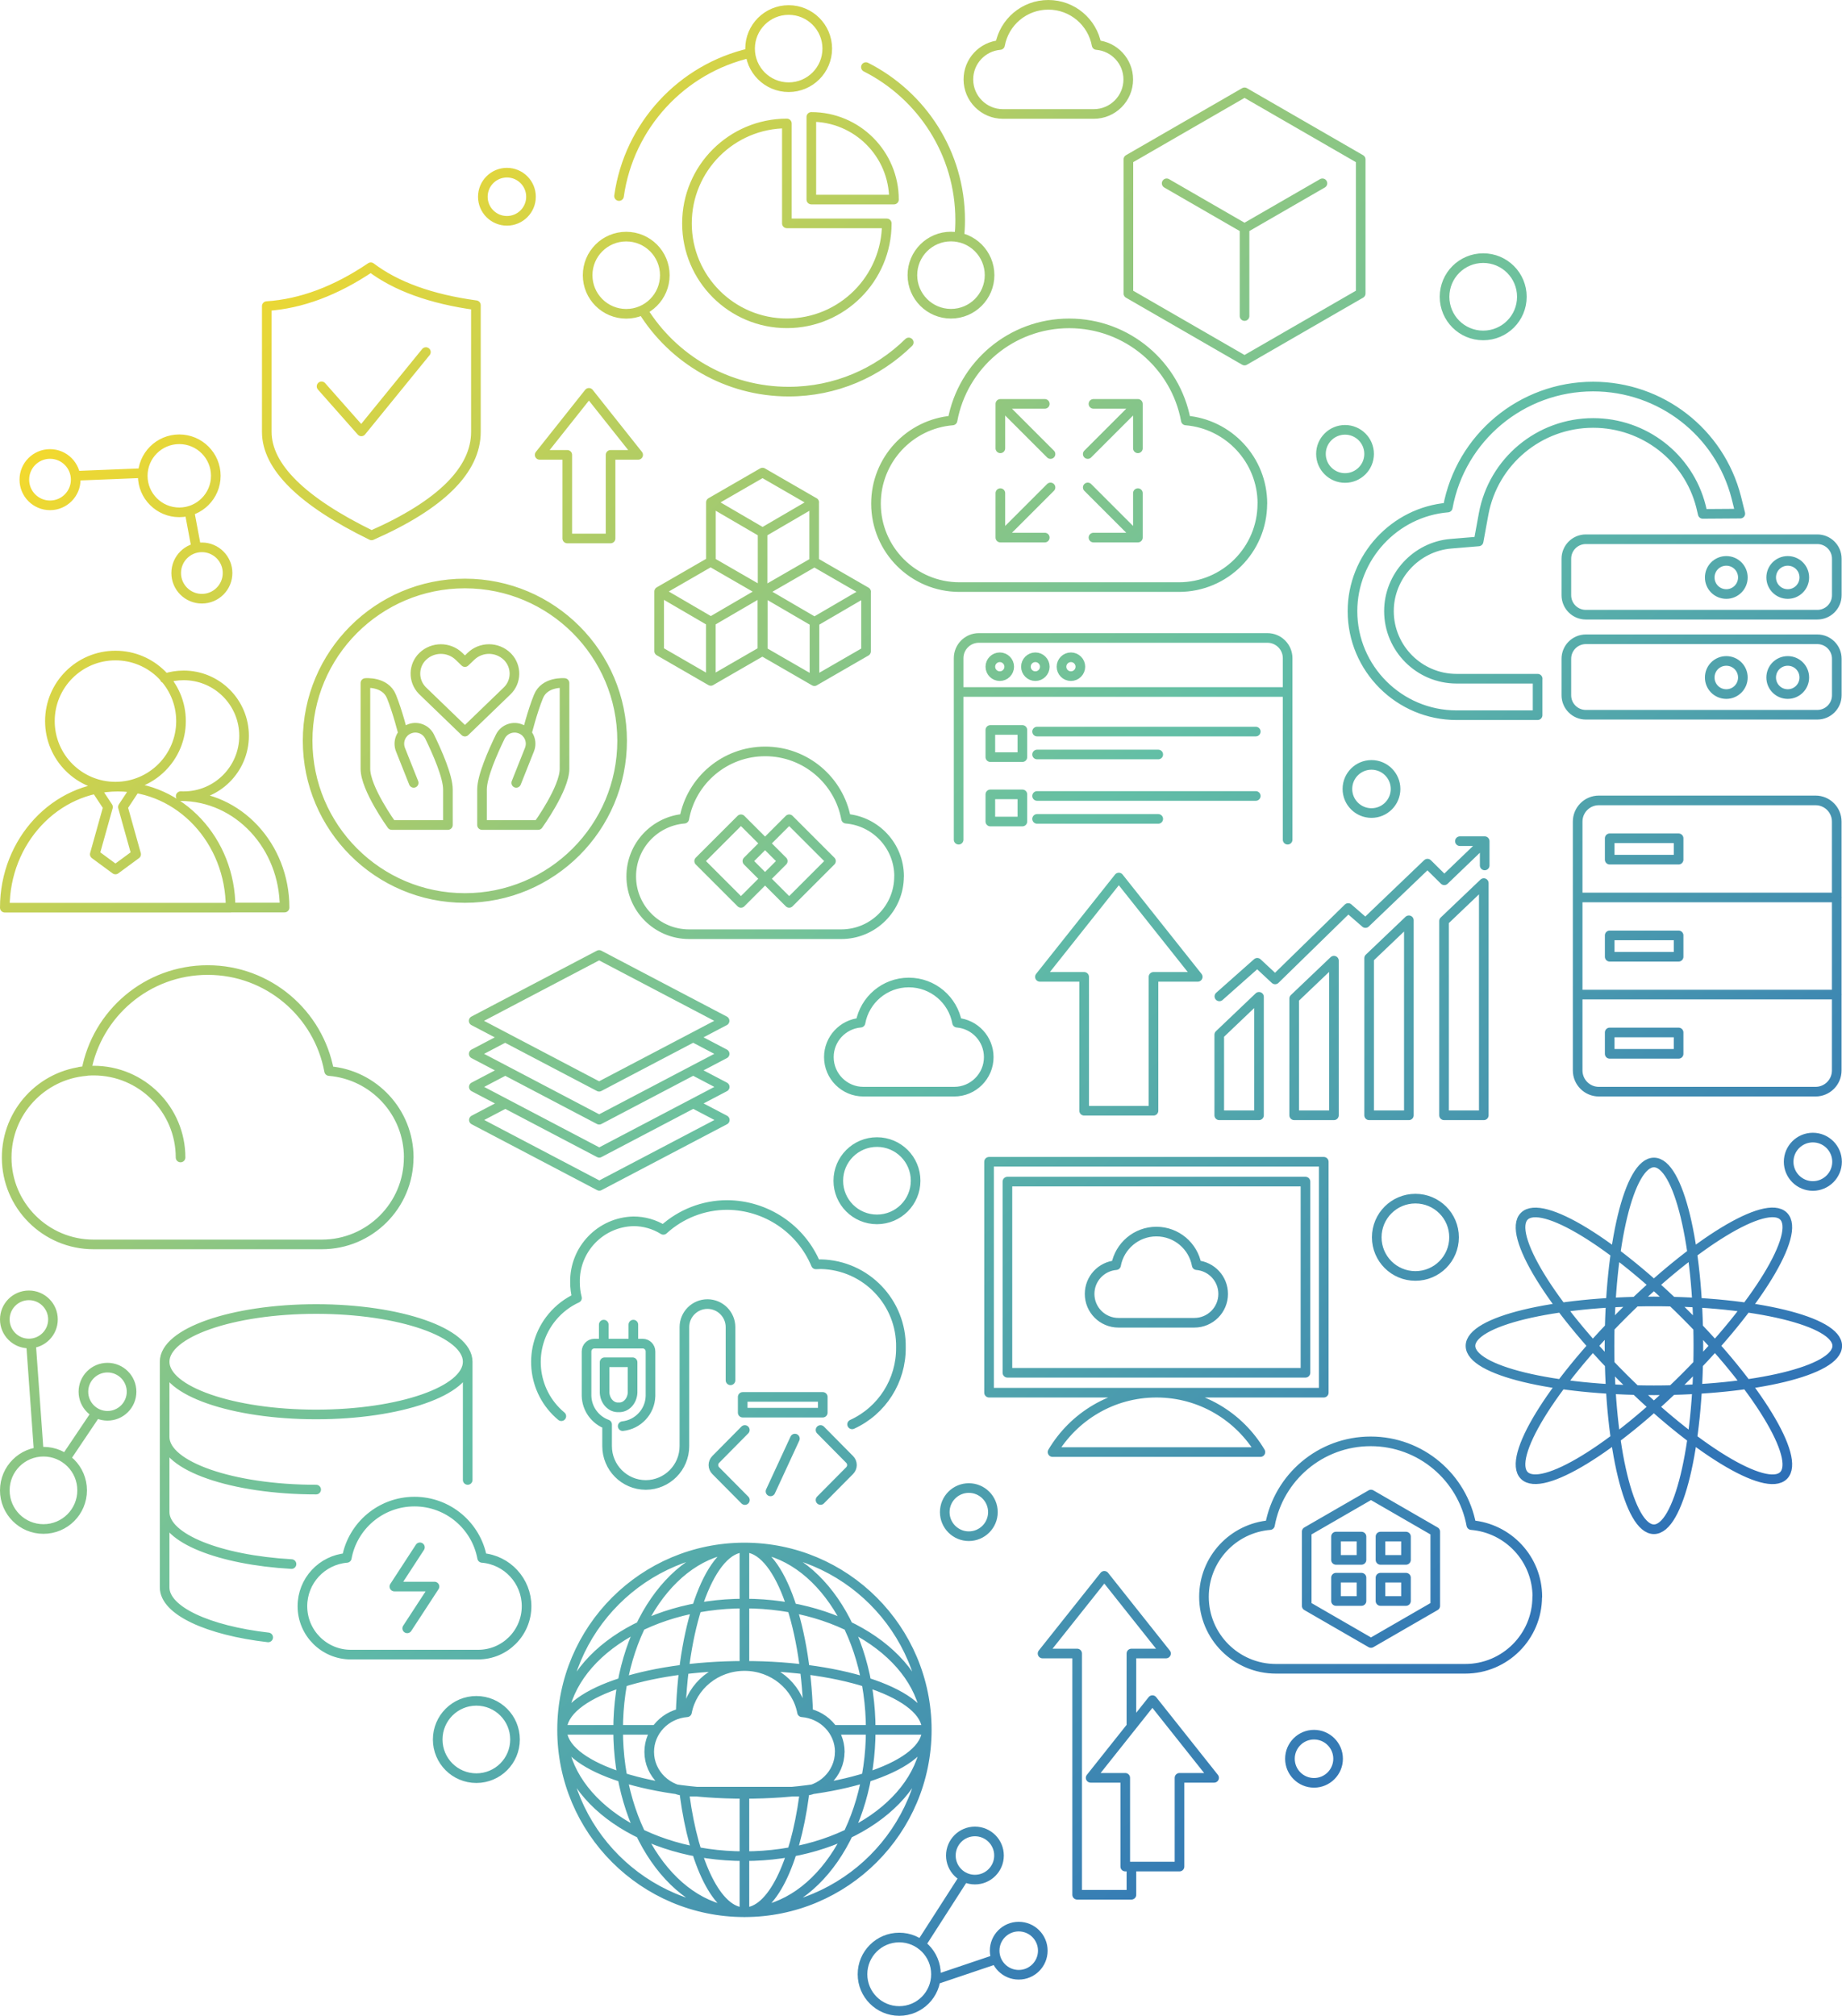 <?xml version="1.0" encoding="UTF-8"?><svg xmlns="http://www.w3.org/2000/svg" xmlns:xlink="http://www.w3.org/1999/xlink" viewBox="0 0 286.88 313.94"><defs><style>.e{fill:none;stroke:url(#d);stroke-linecap:round;stroke-linejoin:round;stroke-width:1.5px;}</style><linearGradient id="d" x1="29.51" y1="46.28" x2="245.93" y2="262.69" gradientTransform="matrix(1, 0, 0, 1, 0, 0)" gradientUnits="userSpaceOnUse"><stop offset="0" stop-color="#f3d92e"/><stop offset=".31" stop-color="#97c87a"/><stop offset=".51" stop-color="#63bfa6"/><stop offset="1" stop-color="#2d6fb7"/></linearGradient></defs><g id="a"/><g id="b"><g id="c"><path class="e" d="M115.94,241c-15.69,0-28.4,12.72-28.4,28.4s12.72,28.4,28.4,28.4,28.4-12.72,28.4-28.4-12.72-28.4-28.4-28.4Zm0,0c-10.86,0-19.67,12.72-19.67,28.4s8.81,28.4,19.67,28.4,19.67-12.72,19.67-28.4-8.81-28.4-19.67-28.4Zm-9.3,38.65c1.44,10.62,5.06,18.16,9.3,18.16s7.85-7.5,9.29-18.1m.64-12.9c-.46-14.47-4.73-25.81-9.93-25.81s-9.47,11.34-9.93,25.81m9.93,12.9v17.84m0-56.55v18.46m28.4,9.94c0-10.86-12.72-19.67-28.4-19.67s-28.4,8.81-28.4,19.67,12.72,19.67,28.4,19.67,28.4-8.81,28.4-19.67Zm0,0c0-5.51-12.72-9.97-28.4-9.97s-28.4,4.46-28.4,9.97,12.72,9.97,28.4,9.97,28.4-4.46,28.4-9.97Zm-42.34,0h-14.21m56.55,0h-14.48M63.65,180.27h0c0,7.47-6.06,13.53-13.53,13.53H14.57c-7.47,0-13.53-6.06-13.53-13.53h0c0-7.09,5.46-12.9,12.4-13.47,1.64-8.95,9.48-15.73,18.91-15.73s17.26,6.78,18.91,15.73c6.94,.57,12.4,6.39,12.4,13.47ZM196.6,78.43h0c0,7.18-5.82,13-13,13h-34.17c-7.18,0-13-5.82-13-13h0c0-6.81,5.24-12.4,11.92-12.95,1.58-8.6,9.11-15.12,18.17-15.12s16.59,6.52,18.17,15.12c6.67,.55,11.92,6.14,11.92,12.95Zm42.81,170.25h0c0,6.19-5.02,11.21-11.21,11.21h-29.48c-6.19,0-11.21-5.02-11.21-11.21h0c0-5.88,4.52-10.7,10.28-11.17,1.36-7.42,7.86-13.04,15.68-13.04s14.31,5.62,15.68,13.04c5.76,.48,10.28,5.29,10.28,11.17ZM28.12,180.26c0-7.47-6.06-13.53-13.53-13.53-.74,0-1.46,.06-2.17,.17m127.6-30.42h0c0,4.98-4.03,9.01-9.01,9.01h-23.69c-4.98,0-9.01-4.03-9.01-9.01h0c0-4.72,3.63-8.6,8.26-8.98,1.09-5.96,6.32-10.48,12.6-10.48s11.5,4.52,12.6,10.48c4.62,.38,8.26,4.25,8.26,8.98Zm13.97,28.15h0c0,2.97-2.41,5.38-5.38,5.38h-14.14c-2.97,0-5.38-2.41-5.38-5.38h0c0-2.82,2.17-5.13,4.93-5.36,.65-3.56,3.77-6.26,7.52-6.26s6.87,2.7,7.52,6.26c2.76,.23,4.93,2.54,4.93,5.36ZM175.72,12.37h0c0,2.97-2.41,5.38-5.38,5.38h-14.14c-2.97,0-5.38-2.41-5.38-5.38h0c0-2.82,2.17-5.13,4.93-5.36,.65-3.56,3.77-6.26,7.52-6.26s6.87,2.7,7.52,6.26c2.76,.23,4.93,2.54,4.93,5.36Zm14.78,189.14h0c0,2.48-2.01,4.49-4.49,4.49h-11.82c-2.48,0-4.49-2.01-4.49-4.49h0c0-2.36,1.81-4.29,4.12-4.48,.55-2.97,3.15-5.23,6.28-5.23s5.74,2.25,6.28,5.23c2.31,.19,4.12,2.12,4.12,4.48Zm21.42-155.8V24.82l-18.09-10.44-18.09,10.44v20.89l18.09,10.44,18.09-10.44Zm-30.22-17.16l12.13,7,12.13-7m-12.13,7v13.67m-67.03,38.3v-9.28l-8.04-4.64-8.04,4.64v9.28l8.04,4.64,8.04-4.64Zm-16.07-9.28l8.04,4.69,8.04-4.69m-8.04,4.69v9.23m-.03,9.24v-9.28l-8.04-4.64-8.04,4.64v9.28l8.04,4.64,8.04-4.64Zm-16.07-9.28l8.04,4.69,8.04-4.69m-8.04,4.69v9.23m24.17-4.6v-9.28l-8.04-4.64-8.04,4.64v9.28l8.04,4.64,8.04-4.64Zm-16.07-9.28l8.04,4.69,8.04-4.69m-8.04,4.69v9.23m130.74,74.96c-3.82,0-6.92,12.79-6.92,28.56s3.1,28.56,6.92,28.56,6.92-12.79,6.92-28.56-3.1-28.56-6.92-28.56Zm20.19,8.36c-2.7-2.7-13.93,4.15-25.08,15.3-11.15,11.15-18,22.38-15.3,25.08,2.7,2.7,13.93-4.15,25.08-15.3,11.15-11.15,18-22.38,15.3-25.08Zm0,40.39c2.7-2.7-4.15-13.93-15.3-25.08-11.15-11.15-22.38-18-25.08-15.3-2.7,2.7,4.15,13.93,15.3,25.08,11.15,11.15,22.38,18,25.08,15.3Zm8.36-20.19c0-3.82-12.79-6.92-28.56-6.92s-28.56,3.1-28.56,6.92,12.79,6.92,28.56,6.92,28.56-3.1,28.56-6.92Zm-79.97-28.67h-52.13v35.96h52.13v-35.96Zm-2.85,3.09h-46.42v29.77h46.42v-29.77Zm-23.21,32.87c-6.89,0-12.9,3.72-16.18,9.25h32.37c-3.28-5.53-9.29-9.25-16.18-9.25ZM74.11,47.53c-6.96-.95-12.45-2.94-16.36-5.91-5.44,3.68-10.88,5.71-16.2,6.05v19.59c0,5.42,5.49,10.84,16.32,16.12,10.78-4.75,16.25-10.18,16.25-16.12v-19.73Zm-24.03,12.64l6.2,7.01,10.05-12.35m219.73,111.88v-38.76c0-1.82-1.48-3.3-3.3-3.3h-33.75c-1.82,0-3.3,1.48-3.3,3.3v38.76c0,1.82,1.48,3.3,3.3,3.3h33.75c1.82,0,3.3-1.48,3.3-3.3Zm.01-26.94h-40.36m40.36,15.12h-40.36m15.72-24.34h-10.73v3.33h10.73v-3.33Zm0,15.12h-10.73v3.33h10.73v-3.33Zm0,15.12h-10.73v3.33h10.73v-3.33ZM49.24,203.86c-13.04,0-23.6,3.68-23.6,8.21s10.57,8.21,23.6,8.21,23.6-3.68,23.6-8.21-10.57-8.21-23.6-8.21Zm-23.6,8.21v35.14c0,3.63,6.76,6.71,16.13,7.79m-16.13-31.23c0,4.54,10.57,8.21,23.6,8.21m-23.6,3.49c0,4.08,8.55,7.47,19.76,8.11m27.44-31.53v18.43m2.25,12.14c-.92-4.99-5.29-8.77-10.54-8.77s-9.63,3.78-10.54,8.77c-3.87,.32-6.91,3.56-6.91,7.52h0c0,4.17,3.38,7.54,7.54,7.54h19.83c4.17,0,7.54-3.38,7.54-7.54h0c0-3.95-3.04-7.2-6.91-7.52Zm-11.67,10.97l4.25-6.51h-6.25l3.98-6.11m135.14-110.2v-28.27c0-1.74-1.41-3.15-3.15-3.15h-44.94c-1.74,0-3.15,1.41-3.15,3.15v28.27m0-23h51.23m-44.82-5.41c-.81,0-1.47,.66-1.47,1.47s.66,1.47,1.47,1.47,1.47-.66,1.47-1.47-.66-1.47-1.47-1.47Zm5.54,0c-.81,0-1.47,.66-1.47,1.47s.66,1.47,1.47,1.47,1.47-.66,1.47-1.47-.66-1.47-1.47-1.47Zm5.54,0c-.81,0-1.47,.66-1.47,1.47s.66,1.47,1.47,1.47,1.47-.66,1.47-1.47-.66-1.47-1.47-1.47Zm-7.56,11.32h-4.99v4.23h4.99v-4.23Zm2.29,.25h34.06m-34.06,3.57h18.87m-21.16,6.21h-4.99v4.23h4.99v-4.23Zm2.29,.25h34.06m-34.06,3.57h18.87m-.74,45.45v-20.85h6.89l-12.29-15.47-12.29,15.47h6.89v20.85h10.8ZM95.09,83.86v-13.02h4.3l-7.67-9.66-7.67,9.66h4.3v13.02h6.74Zm88.61,206.83v-13.82h5.39l-9.61-12.1-9.62,12.1h5.39v13.82h8.45Zm-7.49-21.98v-11.2h5.39l-9.61-12.1-9.62,12.1h5.39v37.57h8.45v-4.2m19.87-135.64l-6.19,5.9v12.55h6.19v-18.45Zm11.67-5.63l-6.19,5.9v18.18h6.19v-24.08Zm11.67-6.29l-6.19,5.9v24.47h6.19v-30.37Zm11.67-5.79l-6.19,5.9v30.26h6.19v-36.16Zm-41.18,17.64l5.9-5.23,2.78,2.59,11.38-11.12,2.69,2.34,9.66-9.25,2.62,2.59,6.16-5.92m.13,3.61v-3.78h-3.86m-198.77-7c5.2,0,9.41-4.21,9.41-9.41s-4.21-9.41-9.41-9.41c-1.03,0-2.02,.17-2.95,.47m10.26,35.69h8.41c0-9.58-7.24-17.35-16.18-17.35m-10.16-21.9c-5.64,0-10.21,4.57-10.21,10.21s4.57,10.21,10.21,10.21,10.21-4.57,10.21-10.21-4.57-10.21-10.21-10.21Zm17.93,39.25c0-10.4-7.86-18.83-17.56-18.83S.75,130.96,.75,141.36H35.87Zm-20.96-18.49l1.87,2.83-2.06,7.36,3.22,2.37,3.22-2.37-2.06-7.36,1.87-2.83m91.84,36.13l-19.54-10.26-19.54,10.26,19.54,10.26,19.54-10.26Zm-34.17,2.57l-4.9,2.57,19.54,10.26,19.54-10.26-4.9-2.57m-29.27,5.15l-4.9,2.57,19.54,10.26,19.54-10.26-4.9-2.57m-29.27,5.15l-4.9,2.57,19.54,10.26,19.54-10.26-4.9-2.57m115.55,78.24v-11.56l-10.01-5.78-10.01,5.78v11.56l10.01,5.78,10.01-5.78Zm-11.49-10.79h-3.97v3.63h3.97v-3.63Zm6.93,0h-3.97v3.63h3.97v-3.63Zm-6.93,6.4h-3.97v3.63h3.97v-3.63Zm6.93,0h-3.97v3.63h3.97v-3.63ZM162.72,62.9h-6.92v6.92m0-6.92l7.81,7.81m13.61-.89v-6.92h-6.92m6.92,0l-7.81,7.81m.89,13.01h6.92v-6.92m0,6.92l-7.81-7.81m-13.61,.89v6.92h6.92m-6.92,0l7.81-7.81M122.83,1.56c-3.32,0-6.01,2.69-6.01,6.01s2.69,6.01,6.01,6.01,6.01-2.69,6.01-6.01-2.69-6.01-6.01-6.01Zm-25.3,35.29c-3.32,0-6.01,2.69-6.01,6.01s2.69,6.01,6.01,6.01,6.01-2.69,6.01-6.01-2.69-6.01-6.01-6.01Zm19.33-28.6c-10.68,2.44-18.9,11.29-20.45,22.28m52.99,6.46c.09-.89,.14-1.79,.14-2.71,0-10.42-5.98-19.43-14.68-23.83m-34.77,37.84c4.7,7.62,13.13,12.7,22.74,12.7,7.29,0,13.88-2.93,18.7-7.66m6.58-16.49c-3.32,0-6.01,2.69-6.01,6.01s2.69,6.01,6.01,6.01,6.01-2.69,6.01-6.01-2.69-6.01-6.01-6.01Zm-8.88-5.76c0-7.11-5.76-12.87-12.87-12.87v12.87h12.87Zm-16.68,3.71v-15.56c-8.6,0-15.56,6.97-15.56,15.56s6.97,15.56,15.56,15.56,15.56-6.97,15.56-15.56h-15.56ZM62.78,114.24s-.85-3.41-1.82-5.79c-.97-2.37-4.05-2.08-4.05-2.08v13.36c0,3.08,4.1,8.75,4.1,8.75h8.75v-5.53c0-2.03-1.67-5.82-2.84-8.22-.59-1.22-2.05-1.73-3.28-1.16h0c-1.2,.55-1.75,1.95-1.27,3.17l2.06,5.18m15.97,0l2.06-5.18c.49-1.23-.07-2.62-1.27-3.17h0c-1.23-.57-2.69-.05-3.28,1.16-1.17,2.4-2.84,6.19-2.84,8.22v5.53h8.75s4.1-5.67,4.1-8.75v-13.36s-3.08-.29-4.05,2.08c-.97,2.37-1.82,5.79-1.82,5.79m-5.89-13.16c-1.04,0-2.05,.4-2.8,1.12l-.95,.91-.94-.91c-1.57-1.49-4.04-1.49-5.61,0-1.5,1.43-1.55,3.79-.13,5.29,.04,.04,.09,.09,.13,.13l6.55,6.32,6.55-6.32c1.5-1.43,1.55-3.79,.13-5.29-.04-.04-.09-.09-.13-.13-.76-.72-1.76-1.12-2.81-1.12h.01Zm-3.76-10.21c-13.53,0-24.49,10.97-24.49,24.49s10.97,24.49,24.49,24.49,24.49-10.97,24.49-24.49-10.97-24.49-24.49-24.49Zm-40.96,2.37c2.21,0,4-1.79,4-4s-1.79-4-4-4-4,1.79-4,4,1.79,4,4,4Zm-3.52-13.45c3.14,0,5.69-2.55,5.69-5.69s-2.55-5.69-5.69-5.69-5.69,2.55-5.69,5.69,2.55,5.69,5.69,5.69Zm-20.13-1.09c2.21,0,4-1.79,4-4s-1.79-4-4-4-4,1.79-4,4,1.79,4,4,4Zm21.7,.86l1.08,5.76m-8.33-11.64l-10.46,.42M78.95,26.89c-2.07,0-3.75,1.68-3.75,3.75s1.68,3.75,3.75,3.75,3.75-1.68,3.75-3.75-1.68-3.75-3.75-3.75Zm152.05,13.31c-3.32,0-6.02,2.69-6.02,6.02s2.69,6.02,6.02,6.02,6.02-2.69,6.02-6.02-2.69-6.02-6.02-6.02Zm-10.56,146.47c-3.32,0-6.02,2.69-6.02,6.02s2.69,6.02,6.02,6.02,6.02-2.69,6.02-6.02-2.69-6.02-6.02-6.02Zm61.9-9.51c-2.08,0-3.77,1.69-3.77,3.77s1.69,3.77,3.77,3.77,3.77-1.69,3.77-3.77-1.69-3.77-3.77-3.77Zm-145.76,.7c-3.32,0-6.02,2.69-6.02,6.02s2.69,6.02,6.02,6.02,6.02-2.69,6.02-6.02-2.69-6.02-6.02-6.02Zm-62.39,87.02c-3.32,0-6.02,2.69-6.02,6.02s2.69,6.02,6.02,6.02,6.02-2.69,6.02-6.02-2.69-6.02-6.02-6.02ZM6.77,226.08c-3.32,0-6.02,2.69-6.02,6.02s2.69,6.02,6.02,6.02,6.02-2.69,6.02-6.02-2.69-6.02-6.02-6.02ZM209.48,66.94c-2.07,0-3.75,1.68-3.75,3.75s1.68,3.75,3.75,3.75,3.75-1.68,3.75-3.75-1.68-3.75-3.75-3.75Zm4.12,52.18c-2.07,0-3.75,1.68-3.75,3.75s1.68,3.75,3.75,3.75,3.75-1.68,3.75-3.75-1.68-3.75-3.75-3.75Zm-62.71,112.62c-2.07,0-3.75,1.68-3.75,3.75s1.68,3.75,3.75,3.75,3.75-1.68,3.75-3.75-1.68-3.75-3.75-3.75Zm53.76,38.41c-2.07,0-3.75,1.68-3.75,3.75s1.68,3.75,3.75,3.75,3.75-1.68,3.75-3.75-1.68-3.75-3.75-3.75ZM4.5,201.73c-2.07,0-3.75,1.68-3.75,3.75s1.68,3.75,3.75,3.75,3.75-1.68,3.75-3.75-1.68-3.75-3.75-3.75Zm12.24,11.26c-2.07,0-3.75,1.68-3.75,3.75s1.68,3.75,3.75,3.75,3.75-1.68,3.75-3.75-1.68-3.75-3.75-3.75Zm123.31,88.75c-3.16,0-5.72,2.56-5.72,5.72s2.56,5.72,5.72,5.72,5.72-2.56,5.72-5.72-2.56-5.72-5.72-5.72Zm18.61-1.7c-2.07,0-3.75,1.68-3.75,3.75s1.68,3.75,3.75,3.75,3.75-1.68,3.75-3.75-1.68-3.75-3.75-3.75Zm-6.82-14.82c-2.07,0-3.75,1.68-3.75,3.75s1.68,3.75,3.75,3.75,3.75-1.68,3.75-3.75-1.68-3.75-3.75-3.75Zm-1.66,7.1l-6.64,10.34m2.49,5.53l9.13-3.08M4.83,209.23l1.21,16.9m8.95-6.07l-4.78,7.11M283.04,111.31h-36.06c-1.67,0-3.03-1.36-3.03-3.03v-5.69c0-1.67,1.36-3.03,3.03-3.03h36.06c1.67,0,3.03,1.36,3.03,3.03v5.69c0,1.67-1.36,3.03-3.03,3.03Zm-11.6-5.8c0,1.42-1.15,2.58-2.58,2.58s-2.58-1.15-2.58-2.58,1.15-2.58,2.58-2.58,2.58,1.15,2.58,2.58Zm9.57,0c0,1.42-1.15,2.58-2.58,2.58s-2.58-1.15-2.58-2.58,1.15-2.58,2.58-2.58,2.58,1.15,2.58,2.58Zm2.03-9.78h-36.06c-1.67,0-3.03-1.36-3.03-3.03v-5.69c0-1.67,1.36-3.03,3.03-3.03h36.06c1.67,0,3.03,1.36,3.03,3.03v5.69c0,1.67-1.36,3.03-3.03,3.03Zm-11.6-5.8c0,1.42-1.15,2.58-2.58,2.58s-2.58-1.15-2.58-2.58,1.15-2.58,2.58-2.58,2.58,1.15,2.58,2.58Zm9.57,0c0,1.42-1.15,2.58-2.58,2.58s-2.58-1.15-2.58-2.58,1.15-2.58,2.58-2.58,2.58,1.15,2.58,2.58Zm-41.53,15.77h-12.63c-5.8,0-10.53-4.72-10.53-10.53,0-5.43,4.24-10.04,9.64-10.49l2.16-.18,2.16-.18,.39-2.13,.39-2.13c1.51-8.22,8.69-14.19,17.06-14.19,7.94,0,14.85,5.36,16.79,12.98l.28,1.18,5.85-.04-.62-2.5c-2.6-10.18-11.77-17.29-22.3-17.29-11.11,0-20.64,7.92-22.64,18.84h0c-8.32,.69-14.84,7.78-14.84,16.14,0,8.93,7.27,16.2,16.2,16.2h12.63v-5.67Zm-117.57,28.4l-6.51-6.51-6.51,6.51,6.51,6.51,6.51-6.51Zm7.51,0l-6.51-6.51-6.51,6.51,6.51,6.51,6.51-6.51Zm-32.44,88c2.38-.26,4.27-2.24,4.33-4.7v-6.93c0-.67-.54-1.22-1.21-1.22h-7.54c-.67,0-1.21,.55-1.21,1.22v6.93c.06,2.05,1.38,3.77,3.2,4.43v3.36c-.01,3.34,2.68,6.06,6.02,6.07h0c3.34-.01,6.03-2.73,6.02-6.07v-18.51c0-1.98,1.61-3.59,3.59-3.59s3.59,1.61,3.59,3.59v8.28m-19.74-6v-2.67m4.61,0v2.67m-4.48,3.19h4.36v4.74c-.07,1.33-1.04,2.35-2.18,2.28-1.13,.07-2.11-.95-2.18-2.28v-4.74Zm38.55,9.67h0c4.67-2.13,7.65-6.82,7.6-11.96,.13-7.02-5.44-12.83-12.46-12.98-.26,0-.52,.01-.78,.03-2.33-5.57-7.77-9.21-13.81-9.25-3.68,0-7.23,1.38-9.95,3.87-1.39-.87-3-1.33-4.64-1.33-5.13,.11-9.21,4.35-9.12,9.49,0,.83,.1,1.66,.31,2.46-1.49,.68-2.8,1.69-3.85,2.95-3.88,4.65-3.25,11.57,1.41,15.45m40.37,13.05l4.54-4.58c.47-.48,.47-1.25,0-1.73l-4.54-4.59m-11.79,0l-4.54,4.59c-.47,.48-.47,1.25,0,1.73l4.55,4.59m-.34-13.61h12.47v-2.45h-12.47v2.45Zm8.13,4.04l-3.8,8.22m10.78,40.57h0c0,3.42-2.87,6.19-6.41,6.19h-16.85c-3.54,0-6.41-2.77-6.41-6.19h0c0-3.25,2.59-5.91,5.88-6.17,.78-4.1,4.49-7.2,8.96-7.2s8.18,3.1,8.96,7.2c3.29,.26,5.88,2.92,5.88,6.17Z"/></g></g></svg>